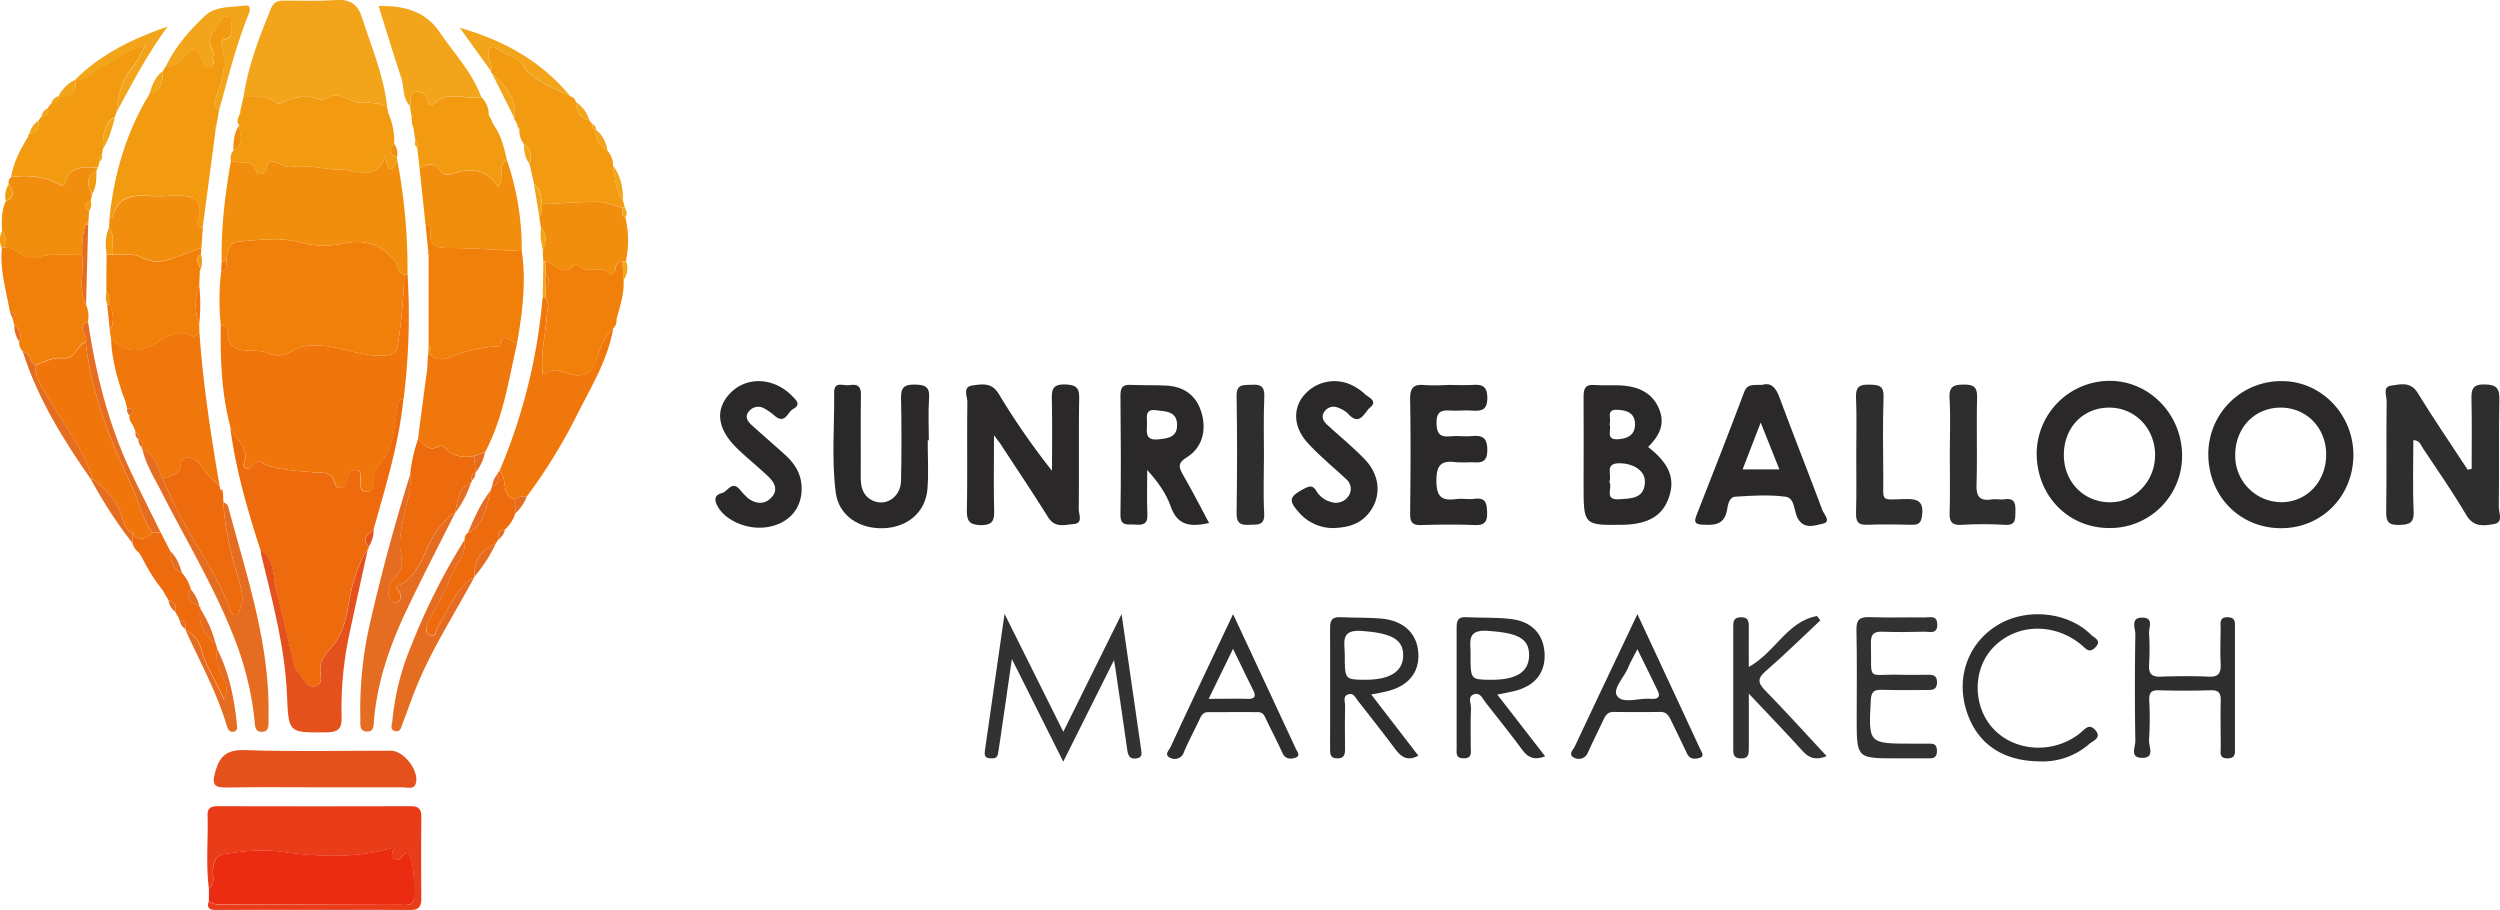 <svg xmlns="http://www.w3.org/2000/svg" id="Layer_1" data-name="Layer 1" viewBox="0 0 830 302.09"><defs><style>.cls-1{fill:#f0750a;}.cls-2{fill:#f08009;}.cls-3{fill:#ee6b0d;}.cls-4{fill:#f28e0d;}.cls-5{fill:#e93d19;}.cls-6{fill:#f29a10;}.cls-7{fill:#f2a51b;}.cls-8{fill:#2e2e2e;}.cls-9{fill:#2a2829;}.cls-10{fill:#eb2c12;}.cls-11{fill:#ef770c;}.cls-12{fill:#333232;}.cls-13{fill:#e5511d;}.cls-14{fill:#e46d22;}</style></defs><path class="cls-1" d="M87.36,788.11c-2.82-11-3.25-22.16-3.06-33.4a12.3,12.3,0,0,1,2.42.8c-1.07,8.56,5.15,7.47,10.26,7.86a6.47,6.47,0,0,1,2.18.36c3.11,1.42,5.5,1.61,9-.52,3-1.85,7.47-2,11.76-1.4,6.35.89,12.4,3.62,19,3,2.64-.25,3.82-.79,4.22-3.71a198,198,0,0,0,2.08-23.05l1.09-.06A220.87,220.87,0,0,1,145,779.2c-2.05.29-1.79,1.9-2.06,3.35-1.12,5.87-1,12.11-4.79,17.23-1.51,2.07-3.37,3.87-3,6.84.22,1.78-.51,3.54-2.64,3.45s-1.57-2.07-1.74-3.44.55-3.39-1.42-3.72c-2.54-.42-2.85,1.7-3.13,3.6-.18,1.16-.71,2.14-2,2.3a1.81,1.81,0,0,1-2-1.5c-.8-4.19-4-3.41-6.92-3.68-5.13-.48-10.47-.62-15.26-2.26-2.22-.75-3.19-2.4-5.14.17-1.27,1.68-3.42.72-2.83-.95C94,794.88,88.32,792.44,87.36,788.11Z" transform="translate(-11 -646.82)"></path><path class="cls-2" d="M145.21,738.05a198,198,0,0,1-2.08,23.05c-.4,2.92-1.58,3.46-4.22,3.71-6.62.62-12.67-2.11-19-3-4.29-.6-8.74-.45-11.76,1.4-3.47,2.13-5.86,1.94-9,.52a6.47,6.47,0,0,0-2.18-.36c-5.11-.39-11.33.7-10.26-7.86a12.3,12.3,0,0,0-2.42-.8,83.68,83.68,0,0,1,.13-17.83c2-.36,1.72-1.92,1.75-3.31.24-3,.61-6.3,4.41-6.58,6.68-.5,13.37-1.57,20.09.36a31.35,31.35,0,0,0,14.76.23c6.81-1.35,12.09.43,16.48,5.63C143.2,734.72,142.87,737.29,145.21,738.05Z" transform="translate(-11 -646.82)"></path><path class="cls-3" d="M87.36,788.11c1,4.33,6.66,6.77,4.63,12.48-.59,1.67,1.56,2.63,2.83.95,2-2.57,2.92-.92,5.14-.17,4.79,1.64,10.13,1.78,15.26,2.26,2.92.27,6.12-.51,6.92,3.68a1.81,1.81,0,0,0,2,1.5c1.29-.16,1.82-1.14,2-2.3.28-1.9.59-4,3.13-3.6,2,.33,1.25,2.34,1.42,3.72s-.42,3.34,1.74,3.44,2.86-1.67,2.64-3.45c-.36-3,1.5-4.77,3-6.84,3.77-5.12,3.67-11.36,4.79-17.23.27-1.45,0-3.06,2.06-3.35-1.43,14.91-5.91,29.12-9.9,43.44-1.6,1.6-4.26,2.9-1.66,5.72a.65.65,0,0,1-.3.87c-2.49,3.41-3.6,7.28-4.84,11.32-1.93,6.26-1.67,13-5.49,19-1.86,2.91-5.31,5.17-5.46,9.28-.08,2,1.32,5-1.56,5.8-3.22.89-3.81-2.86-5.63-4.44a5.85,5.85,0,0,1-1.48-2.93c-2-8-3.73-16.06-5.83-24-1.27-4.8-.25-10.55-5.32-13.91C93.07,815.84,89.13,802.24,87.36,788.11Z" transform="translate(-11 -646.82)"></path><path class="cls-4" d="M145.21,738.05c-2.34-.76-2-3.33-3.29-4.84-4.39-5.2-9.67-7-16.48-5.63a31.35,31.35,0,0,1-14.76-.23c-6.72-1.93-13.41-.86-20.09-.36-3.8.28-4.17,3.55-4.41,6.58l-1.59,0c-.22-11.24,1.16-22.33,3.08-33.37,2.85,1.31,7.36-1.21,8.67,4,.22.85,2.8.39,3.15-1.61.5-2.88,2.13-2.38,4.07-1.54,1.33.57,2.87,1.38,4.17,1.18,5.72-.91,11.27,1,16.81.91,4.75-.11,11.26,4.62,14.57-5,.47,7.32,2.12,5,3.82,2.07A195,195,0,0,1,146.3,738Z" transform="translate(-11 -646.82)"></path><path class="cls-5" d="M80.36,941.82c-1.07-8.1-.19-16.24-.45-24.35-.08-2.49,1.33-3.05,3.54-3q32,.09,63.89,0c2.66,0,3.57,1,3.54,3.57q-.12,13.61,0,27.21c0,2.63-1,3.67-3.54,3.67q-32.22-.06-64.44,0c-1.82,0-3.49-.26-2.59-2.82a7.75,7.75,0,0,0,2.56,1q31.4.15,62.79.19c1.79,0,2.84-.8,2.8-2.65-.09-5,.34-10.09-1.89-14.59-2.3-.18-2.27,3-4.49,2.14s.1-3.09-.72-3.94c-12.58,3.77-25,3-37.37,1.32-6.28-.84-12.35-.14-18.47.79-3,.45-3.6,2.74-3.84,5.32C81.52,937.74,82.61,940.17,80.36,941.82Z" transform="translate(-11 -646.82)"></path><path class="cls-6" d="M83.73,683.43l-1,5.61c-.15.09-.42.19-.41.26a4.24,4.24,0,0,0,.24.82q-2.14,16.14-4.27,32.29c-3.51-.66-1-2.88-1-4.32,0-3.08.24-5.35-4.19-6.12-3.21-.55-6.16,0-9.16,0-5.94,0-13.19-2-15.57,6.72,0,.19-.66.22-1,.33,1.46-13.78,5.16-26.87,12.07-39l1-1.56a.44.44,0,0,1,.29-.64c4.16-.94,4.14-4.33,4.43-7.54l.11-.23c.27-.42.55-.84.82-1.27l0,0c2.87.61,4.43-1.37,6.09-3.1,2.32-2.4,4.36-3.78,5.76.83.38,1.27.92,3.33,2.8,2.79s.85-2.54,1-3.9a3.78,3.78,0,0,0-.2-2.18c-2.73-4.6,1.86-7,3.13-10.35.32-.87,1.64-.75,2.52-.44a1.25,1.25,0,0,1,.73,1.79c-.74,1.8,1.33,4.58-2.08,5.47-1.58.42-1.53,1.66-1.07,3.13,1.83,5.92-.47,11.41-2.21,16.87C81.91,681.7,82.32,682.55,83.73,683.43Z" transform="translate(-11 -646.82)"></path><path class="cls-7" d="M91.83,679c1.52-10.32,5.28-19.93,9.19-29.49.87-2.12,2.43-2.51,4.42-2.5,5.73,0,11.48.2,17.19-.18,4.6-.31,7.14,1.44,8.53,5.75,3.16,9.82,7.27,19.36,8.38,29.75-2.58-1.4-6-1.5-8.23-1.37-4.37.25-8.25-4.93-12.69-1-.34.3-1.44-.11-2.12-.35-3.33-1.2-6.53-.67-9.77.44-1.35.47-2.93,1.74-4.2.73C99.21,678.22,95.45,679.22,91.83,679Z" transform="translate(-11 -646.82)"></path><path class="cls-8" d="M831.59,802.48c0-7.71.12-15.41-.06-23.11-.08-3.32.38-5,4.43-4.92s4.89,1.41,4.82,5.13c-.23,11.86,0,23.72-.18,35.57,0,1.93,1.61,5.1-1.56,5.65s-6.76,1.2-9.19-2.91c-4.51-7.65-9.6-15-14.52-22.36-.64-1-.94-2.47-3.1-2.61,0,7.94-.25,15.82.1,23.67.19,4-1.55,4.42-4.86,4.51-3.52.1-4.32-1.12-4.26-4.47.2-12.23,0-24.46.15-36.69,0-1.75-1.4-4.73,1.46-5.09s6.42-1.56,8.83,2.39c5.3,8.65,11.05,17,16.62,25.53Z" transform="translate(-11 -646.82)"></path><path class="cls-9" d="M341,791.32c0,9.38-.14,17.12.06,24.84.09,3.35-.42,5-4.4,5C333,821.05,332,820,332,816.37c.24-12,0-24.08.17-36.12,0-1.84-1.71-5,1.7-5.46,3-.39,6.34-1.15,8.69,2.77a242.91,242.91,0,0,0,17.71,25.57c0-7.76.11-15.53-.05-23.29-.07-3.33-.05-5.55,4.52-5.37,3.71.15,4.61,1.21,4.55,4.75-.2,12.23,0,24.46-.15,36.68,0,1.69,1.56,4.66-1.7,4.91-2.88.22-6.17,1.41-8.44-2.23-5-8-10.26-15.85-15.43-23.74C343.13,794.09,342.55,793.41,341,791.32Z" transform="translate(-11 -646.82)"></path><path class="cls-9" d="M735.45,798.13a23.9,23.9,0,0,1-24,24c-13.81.07-24.35-10.76-24.27-25a24.28,24.28,0,0,1,24.3-23.87C724.67,773.29,735.47,784.46,735.45,798.13Zm-39.25-.45c-.1,8.88,6.33,15.71,15,15.9,8.38.18,15.25-6.83,15.29-15.61s-6.52-15.74-15.05-15.82C702.71,782.07,696.29,788.61,696.2,797.68Z" transform="translate(-11 -646.82)"></path><path class="cls-10" d="M80.36,941.82c2.25-1.65,1.16-4.08,1.36-6.18.24-2.58.88-4.87,3.84-5.32,6.12-.93,12.19-1.63,18.47-.79,12.36,1.65,24.79,2.45,37.37-1.32.82.85-1.51,3,.72,3.94s2.19-2.32,4.49-2.14c2.23,4.5,1.8,9.59,1.89,14.59,0,1.85-1,2.65-2.8,2.65q-31.39-.07-62.79-.19a7.75,7.75,0,0,1-2.56-1C80.35,944.64,80.35,943.23,80.36,941.82Z" transform="translate(-11 -646.82)"></path><path class="cls-9" d="M744.16,797.57a24.19,24.19,0,0,1,24.46-24.22c13,0,23.66,11,23.71,24.44,0,13.8-10.57,24.5-24.19,24.39S744.17,811.5,744.16,797.57Zm39.13,0c-.07-8.86-6.7-15.53-15.32-15.42S753.06,789,753.09,798a15.4,15.4,0,0,0,15.35,15.55C776.94,813.52,783.36,806.6,783.29,797.6Z" transform="translate(-11 -646.82)"></path><path class="cls-6" d="M91.83,679c3.62.2,7.38-.8,10.7,1.8,1.27,1,2.85-.26,4.2-.73,3.24-1.11,6.44-1.64,9.77-.44.68.24,1.78.65,2.12.35,4.44-4,8.32,1.23,12.69,1,2.21-.13,5.65,0,8.23,1.37.09.58.18,1.15.28,1.73l.6,1.55a22.61,22.61,0,0,1,1.44,9c-1.49,1.86-2,3.51.93,4.45l.14,1.13c-1.7,2.89-3.35,5.25-3.82-2.07-3.31,9.65-9.82,4.92-14.57,5-5.54.13-11.09-1.82-16.81-.91-1.3.2-2.84-.61-4.17-1.18-1.94-.84-3.57-1.34-4.07,1.54-.35,2-2.93,2.46-3.15,1.61-1.31-5.22-5.82-2.7-8.67-4a3.89,3.89,0,0,1,.75-3.35c4-2,2.16-5.48,2-8.5-1.1-1.31-.19-2.52.19-3.76.15-.08.43-.18.42-.25a3.46,3.46,0,0,0-.23-.82C91.18,682,91.51,680.51,91.83,679Z" transform="translate(-11 -646.82)"></path><path class="cls-11" d="M77.2,757c1.16,17.2,3.84,34.19,6.69,51.17a30.41,30.41,0,0,1-6.63-7.32c-1.57-2.54-6.13-2.77-6.16-.38-.06,4.73-4,3.86-6.09,5.52-1.7-3.72-2.36-8.15-6.75-10.06l-.22-.21.11-.28c.15-1.14.14-2.21-1.13-2.77l.07.11A2,2,0,0,0,56,790.3l-.08-.44c-.25-.59-.49-1.17-.74-1.75-.63-1-1.48-2-1.21-3.38.48-.47,1.39-1,1.34-1.39-.15-1.18-1.3-.7-2.07-.84l-.69-2.68c-.23-.56-.45-1.12-.67-1.68-2.06-6.16-3.82-12.39-4-18.95,4.33,4.14,8.09,5.21,14.27,1.79,2.9-1.6,8.11-5.64,13.15-2.3C75.44,758.8,76.53,757.56,77.2,757Z" transform="translate(-11 -646.82)"></path><path class="cls-6" d="M174.37,671.21a.64.64,0,0,1-.35-.77c.48-1.93-.66-3.6-.85-5.41s.81-3.43,2.48-2.22c2.83,2,7.11,3,8.61,5.31,4,6.12,10.47,7.63,16.13,10.71a2.35,2.35,0,0,1,1.8,1.9c.11,3,1.28,5.25,4.47,6l.91,1.23c0,1,.25,1.81,1.34,2.09l0-.08c-.59,3.31,1.33,5.24,3.78,6.89a7.08,7.08,0,0,1,1.83,4.92c.59,4.08,1,8.2,3.37,11.77l.57,2.22a4.43,4.43,0,0,0-.89,0c-2.62-.68-5.24-1.91-7.87-1.93-6.26-.05-12.52.47-18.78.77-.25-2.48-.33-5-2.61-6.69-.51-2.27-1-4.53-1.54-6.8,1.3-2.74.11-4.76-1.89-6.56a7.5,7.5,0,0,1-1.47-4.49c.1-.14.31-.34.28-.39A6.28,6.28,0,0,0,183,689a.36.36,0,0,1-.15-.59l-.81-1.62a.59.59,0,0,1-.29-.75C182.8,679.38,178.75,675.21,174.37,671.21Z" transform="translate(-11 -646.82)"></path><path class="cls-2" d="M184.23,730.18c1.51,10.21.2,20.29-1.52,30.35-1.93.24-4.79-4.35-5.8,1.1,0,.19-1.27.13-1.94.22a57.06,57.06,0,0,0-11.64,2.39c-2.75,1-6.07,3.26-9.27.47,0-1.14.29-2.34-.77-3.22q0-15.11,0-30.23c.11-.11.34-.26.31-.31a4.55,4.55,0,0,0-.42-.69c-.3-3-.59-5.94-.89-8.92,1,.25,1.91.76,1.74,1.81-1,6.33,3,6,7.36,6C169,729.26,176.61,729.82,184.23,730.18Z" transform="translate(-11 -646.82)"></path><path class="cls-9" d="M558.17,795.22c7.09,5.48,9.08,10.52,6.88,16.82-2.08,6-6.87,8.82-15.06,9-13.23.2-13.23.2-13.24-13.12,0-9.81.08-19.62,0-29.43,0-2.8.66-4.09,3.7-3.85,3.31.26,6.68-.1,10,.24,5,.53,9.25,2.64,11.35,7.64S562,791.45,558.17,795.22Zm-12.86,11.57c1.2,1.87-2,6.18,3.33,5.78,3.87-.29,8.3-.12,8.47-5.73.12-3.65-3.7-6.2-8.45-6.22C543.52,800.6,546.3,804.53,545.31,806.79Zm.05-19.14c.82,1.82-1.56,5.32,2.9,5,3-.2,5.47-1.31,5.57-4.78.11-3.93-2.76-4.88-5.87-5C543.93,782.67,546.15,786,545.36,787.65Z" transform="translate(-11 -646.82)"></path><path class="cls-9" d="M412.42,820.47c-6.1,1.31-10.46,1-12.74-5.5-1.53-4.37-4.34-8.3-7.8-12.1,0,4.91-.17,9.83.06,14.73.16,3.37-1.65,3.6-4.15,3.38-2.22-.21-4.86.84-4.8-3.31.21-13.16.13-26.33,0-39.5,0-2.56.64-3.74,3.41-3.58,4.08.22,8.18,0,12.24.27,5.74.44,9.68,3.44,11.3,9.1,1.7,5.94.11,11.58-4.92,14.69-2.82,1.73-2.84,3-1.4,5.54C406.65,809.43,409.4,814.82,412.42,820.47ZM394.63,783c-3.71-.43-2.74,2.57-2.83,4.77-.1,2.54-.6,5.33,3.59,4.93,3.3-.31,6.55-.65,6.4-5S398.11,783.41,394.63,783Z" transform="translate(-11 -646.82)"></path><path class="cls-9" d="M596.05,774.59c3.09-.89,4.56,1,5.77,4.28,4.62,12.48,9.56,24.84,14.21,37.31.51,1.36,3,3.85.25,4.47s-6.28,2.05-8.4-1.69c-1.4-2.47-.88-6.83-4.14-7.24-5.46-.71-11.09-.35-16.62,0-2.11.13-2.45,2.78-2.75,4.42-.9,5.08-4.34,5.06-8.26,4.87-2.61-.12-2.65-1.13-1.87-3.13,5.33-13.59,10.67-27.18,15.81-40.85C591.18,774,593.35,774.75,596.05,774.59Zm5.7,28.06c-2.1-5.25-3.93-9.85-6.2-15.54-2.28,5.86-4.09,10.53-6,15.54Z" transform="translate(-11 -646.82)"></path><path class="cls-9" d="M319,793c0,5.37.33,10.77-.08,16.11-.6,7.74-6.62,12.84-14.71,13.08s-14.76-4.29-15.74-11.85c-1.43-11-.4-22.21-.53-33.32,0-3.82,3.19-2,5.05-2.33,2.23-.37,3.9,0,3.84,3.07-.15,9.08,0,18.16-.07,27.24,0,3.11.45,6,3.39,7.71,4.49,2.65,9.85-.59,10-6.25.17-9.08.2-18.17,0-27.25-.1-3.62.89-4.79,4.63-4.71,3.51.07,4.95.82,4.67,4.6-.33,4.61-.08,9.27-.08,13.9Z" transform="translate(-11 -646.82)"></path><path class="cls-11" d="M154.06,764.71c3.2,2.79,6.52.52,9.27-.47A57.06,57.06,0,0,1,175,761.85c.67-.09,1.91,0,1.94-.22,1-5.45,3.87-.86,5.8-1.1C179.84,772.9,178.14,785.61,172,797l-3.42,1.1a11,11,0,0,1-7.91-.85c-1.39-.75-2.49-3.1-4.08-2.24-3.52,1.92-4.83-.92-6.82-2.47q1.4-10.71,2.81-21.41c.07-.43.15-.87.23-1.31.09-1.73.18-3.45.28-5.17C153.44,764.71,153.75,764.72,154.06,764.71Z" transform="translate(-11 -646.82)"></path><path class="cls-9" d="M491.91,774.62c2.59,0,5.2.14,7.78,0,3.18-.2,5.08.14,5.1,4.29s-2,4.42-5.14,4.23c-2.21-.14-4.45.08-6.67,0-3-.16-5.13-.13-5.05,4.18.08,4,1.56,4.66,4.89,4.34,2.21-.2,4.46.15,6.67-.05,3.55-.33,5.33.38,5.29,4.67,0,4.47-2.49,4.12-5.37,4a49,49,0,0,1-5,0c-4.83-.68-6.53.81-6.52,6.12s1.69,6.77,6.52,6.12c2-.27,4.1.18,6.11-.09,3.81-.52,4.11,1.55,4.2,4.58s-.84,4.26-4.07,4.13c-5.92-.23-11.87-.2-17.8,0-3,.09-3.72-1-3.69-3.85.15-12.6.23-25.21,0-37.81-.08-4,1.2-5.23,5-4.8A72,72,0,0,0,491.91,774.62Z" transform="translate(-11 -646.82)"></path><path class="cls-12" d="M380.84,866,364,899.7c-5.78-11.56-11-22.05-17.06-34.09-1.35,9.32-2.45,17-3.57,24.73-.32,2.2-.69,4.39-1,6.58-.26,1.87-1.64,1.73-2.93,1.62-1.5-.14-1.65-1.22-1.47-2.42l6.54-45.5c6.91,13.88,13.07,26.23,19.51,39.15l19.34-39.08c2.32,16.08,4.41,30.53,6.5,45,.19,1.32.45,2.61-1.49,2.91-2.24.36-2.85-.81-3.12-2.76-1.23-8.79-2.54-17.57-3.83-26.35C381.36,868.81,381.22,868.16,380.84,866Z" transform="translate(-11 -646.82)"></path><path class="cls-2" d="M77.2,757c-.67.61-1.76,1.85-1.93,1.73-5-3.34-10.25.7-13.15,2.3-6.18,3.42-9.94,2.35-14.27-1.79l-.36-2.34a9.58,9.58,0,0,0-.18-8.91c-.27-1.44.4-3.09-1-4.28q0-6.15.07-12.3l1.92-.05c3.27.29,6.65-.67,9.79,1,3.32,1.78,6.71,1.61,10.15.31,3.2-1.21,6.42-2.35,9.63-3.52-.06.75-.13,1.49-.19,2.24-3,1.66.51,3.74-.36,5.54,0,1.5-.11,3-.17,4.49a19.25,19.25,0,0,0,0,13.28Z" transform="translate(-11 -646.82)"></path><path class="cls-2" d="M14.27,750.26c-1.22-7-3.37-13.92-2.64-21.17l.54,0,.53,0c3.9-.43,6.24,4.41,10.22,3.24,5.08-1.5,10.21-.83,15.33-1,.81,5.53-1.49,11.3,1.33,16.67a9.59,9.59,0,0,1,.63,5.57c-4.1,1.78.34,4.56-.78,6.68-3,1.18-3.47,5.84-7.4,5.44-3.47-.36-6.31,1.21-9.32,2.35-1.88-1-1.49-4.14-4.13-4.46a4.61,4.61,0,0,1-1.23-3.42c1.11-2.3.08-4-1.59-5.48l-.66-2.3C16.51,751,15.59,750.57,14.27,750.26Z" transform="translate(-11 -646.82)"></path><path class="cls-6" d="M45.19,696.21c-.12.59-.23,1.18-.34,1.77a2.25,2.25,0,0,0-.8,2.56c-.16.62-.32,1.23-.49,1.84a4,4,0,0,0-.85,0c-4.29-.17-8.58-.36-10.14,5-.38,1.29-1.14,1-2.08.48-5-2.63-10.3-3-15.79-2.28.69-4.43,2.66-8.33,4.89-12.14l.81-1.39a.71.71,0,0,1,.36-.85c2.75-.31,3.19-2.2,3.06-4.47h0l1-1.26-.06,0c2,0,2.43-1.1,2.11-2.8.38-.52.75-1,1.13-1.55,1.61,0,2.51-.67,2.34-2.39l0,0c4,.32,6.32-1.12,5.63-5.57l0,0c3.38.61,5.24-2.15,7.75-3.48,4.84-2.56,9.16-6.22,15.5-7.94-1.72,3.28-2.68,5.55-4.5,7.71-3.39,4-4.58,9.23-5,14.5-.17.52-.35,1-.53,1.57C45.13,688.17,45.1,692.17,45.19,696.21Z" transform="translate(-11 -646.82)"></path><path class="cls-11" d="M214.6,755.86c-1.89,10.73-7.63,19.88-12.37,29.38a177.48,177.48,0,0,1-16.36,26.44c-1.46-.34-2.68.32-3.92.91-4.87-1.34-2.15-6.93-5.2-9.29a2.07,2.07,0,0,1,.15-.25l.94.09-.72-.64a187.92,187.92,0,0,0,14-56.74l.45,0,.45-.06c1.62,1.79.63,3.73.53,5.72-.34,6.4-2.25,12.75-1.38,19.64,2.58-1.15,4-1.85,6.59-.91,4.11,1.51,9,3,11.29-4C210.23,762.66,211.43,758.56,214.6,755.86Z" transform="translate(-11 -646.82)"></path><path class="cls-13" d="M115.34,908.21c-9.65,0-19.3-.12-28.94.07-4,.07-5.2-.74-4-5,1.48-5.46,3.84-7.63,10-7.42,16.12.56,32.27.17,48.41.19,4.23,0,9.35,6.59,8.28,10.7-.61,2.36-2.72,1.46-4.2,1.47C135,908.25,125.17,908.21,115.34,908.21Z" transform="translate(-11 -646.82)"></path><path class="cls-4" d="M184.23,730.18c-7.62-.36-15.24-.92-22.86-1-4.35,0-8.36.3-7.36-6,.17-1-.78-1.56-1.74-1.81q-1-9.47-2-18.93c2.53-.8,5.05-2.28,7,1.22.75,1.32,2.74,1.32,4.09.84,6-2.1,11.3-1.52,15.07,4.43,2.27-3.15-.58-7,2.84-9.08A91.68,91.68,0,0,1,184.23,730.18Z" transform="translate(-11 -646.82)"></path><path class="cls-9" d="M277.14,809.24c-.05,6.71-4.53,11.57-11.63,12.61s-15-2.88-16.8-8.18c-.71-2.17.79-2.82,2.06-3.18,1.85-.53,3.08-4,5.64-1.39a28.62,28.62,0,0,0,3,3.19c2.5,1.81,5.3,2.14,7.59-.18,2.6-2.64,1.08-5.19-1.06-7.22-3.35-3.19-7-6.06-10.31-9.29-6.67-6.53-7.32-13.12-2-18.43,5.45-5.48,14.39-5,20.36,1.12,1.31,1.34,3.06,2.85.38,4.28-1.89,1-2.67,5.21-6.1,2.35a18.81,18.81,0,0,0-3.58-2.52,3.9,3.9,0,0,0-5,.93c-1.62,1.93-.44,3.43,1,4.74,3.58,3.22,7.21,6.37,10.79,9.59S277.2,804.42,277.14,809.24Z" transform="translate(-11 -646.82)"></path><path class="cls-9" d="M453.8,822.14a15,15,0,0,1-11.12-4.72c-4.07-4.44-3.82-5.62,1.38-8.4,1.86-1,2.9-1,4,.84a7.79,7.79,0,0,0,4.78,3.59,5,5,0,0,0,5.9-2,4.16,4.16,0,0,0-.82-5.56c-2.42-2.29-5-4.46-7.4-6.73A77.18,77.18,0,0,1,445,793.7c-4.21-4.77-4.81-10.32-1.78-14.75a13.24,13.24,0,0,1,15.8-4.61,17.12,17.12,0,0,1,5.09,3.29c1.19,1.13,4.46,2.29,1.76,4.49-1.86,1.51-3.41,6.46-7.29,2.07a9.14,9.14,0,0,0-3.29-2,3.64,3.64,0,0,0-4.5,1.18c-1.25,1.59-.57,3.17.78,4.42,4.22,3.89,8.7,7.52,12.65,11.66,5.54,5.8,5.41,13.74.16,18.9C461.5,821.18,457.93,821.93,453.8,822.14Z" transform="translate(-11 -646.82)"></path><path class="cls-2" d="M214.6,755.86c-3.17,2.7-4.37,6.8-5.51,10.29-2.29,7-7.18,5.54-11.29,4-2.57-.94-4-.24-6.59.91-.87-6.89,1-13.24,1.38-19.64.1-2,1.09-3.93-.53-5.71,0-1.13.08-2.26.13-3.39a2.83,2.83,0,0,0,0-4.23c0-1.49-.05-3-.07-4.48,3.13.49,5.68,5.5,9.47,1.2a1.63,1.63,0,0,1,1.54.18c2.66,3.24,7.15-.57,10,2.65.67.77,2.06-.24,2.2-1.58s.71-2.44,2.32-2.51l.39,6.2c.2,4-.87,7.87-2,11.68l-.36,1.45A3.81,3.81,0,0,1,214.6,755.86Z" transform="translate(-11 -646.82)"></path><path class="cls-4" d="M14.7,705.65c5.49-.77,10.81-.35,15.79,2.28.94.5,1.7.81,2.08-.48,1.56-5.38,5.85-5.19,10.14-5,.1.42.21.85.31,1.27v-.08c-3.71,1.92-3,4.7-1.47,7.62-.15.76-.3,1.53-.44,2.29-2.17.8-2.14,1.94-.52,3.33-.08,1.13-.16,2.25-.23,3.37l-.89,1.14c-1.24,3.23-1.22,6.61-1.22,10-5.12.14-10.25-.53-15.33,1-4,1.17-6.32-3.67-10.22-3.24-.28-1.85.72-3.94-1-5.51-.17-3.43-.29-6.86,1.25-10.08,3.22-1.33,2.4-3.37,1-5.52A2.07,2.07,0,0,1,14.7,705.65Z" transform="translate(-11 -646.82)"></path><path class="cls-8" d="M508.1,877.42,524,897.93c-3.49,1.32-5.61.53-7.53-2.06-3.95-5.35-8.11-10.56-12.23-15.78-1-1.24-1.74-3.39-3.69-2.83-2.54.73-1.1,3.14-1.18,4.74-.21,4.25-.05,8.51-.09,12.76,0,1.75.64,3.89-2.44,3.83-2.67-.05-2.24-1.89-2.24-3.5,0-13.32,0-26.64,0-40,0-2.24.51-3.49,3.05-3.36,5,.25,10,0,15,.6,7,.81,10.91,5.16,11.16,11.62s-3.39,10.76-10.33,12.37C511.79,876.72,510.2,877,508.1,877.42Zm-8.88-13.21c0,8.22,0,8.22,6.57,8.3,8.54.09,12.78-2.54,12.87-8,.1-5.81-3.79-7.55-13.71-8.26C497.55,855.74,499.39,860.34,499.22,864.21Z" transform="translate(-11 -646.82)"></path><path class="cls-6" d="M179.26,699.82c-3.42,2.06-.57,5.93-2.84,9.08-3.77-5.95-9-6.53-15.07-4.43-1.35.48-3.34.48-4.09-.84-2-3.5-4.48-2-7-1.22l-.72-6.47a2.31,2.31,0,0,0-.62-2.36c-.19-1.3-.39-2.61-.58-3.92l-.5-1.67c-.07-.78-.14-1.56-.22-2.34.13-.11.37-.29.35-.34a6.76,6.76,0,0,0-.51-.72c-.12-.87-.23-1.74-.35-2.61.79-1.51-.7-4.3,1.78-4.61a3.62,3.62,0,0,1,4.32,3.26c.26,1.78,1.39,1,2.32.23,4.66-4,10.21-.75,15.23-1.84a8.11,8.11,0,0,1,2.5,6l1,1.81.1.44c.32.58.65,1.15,1,1.72C177.55,692.27,178.36,696.06,179.26,699.82Z" transform="translate(-11 -646.82)"></path><path class="cls-8" d="M466.24,877.38c5.41,7,10.45,13.58,15.66,20.33-3.5,1.86-5.61.59-7.6-2.09-4.08-5.49-8.35-10.85-12.55-16.25-.77-1-1.35-2.47-2.94-2.07-2.14.53-1.22,2.42-1.25,3.71-.1,4.81-.06,9.62,0,14.43,0,1.91-.31,3.23-2.69,3.16-2.15-.07-2.28-1.33-2.28-3,0-13.51.06-27,0-40.52,0-2.78,1.13-3.49,3.66-3.35,4.43.24,8.89.05,13.3.45,7.61.68,12.07,5.07,12.35,11.73.28,6.45-3.6,10.93-10.87,12.52C469.74,876.76,468.46,877,466.24,877.38Zm-8.78-13.46c0,8.5,0,8.5,6.4,8.58,8.42.1,12.88-2.61,13-7.93.15-5.59-4.17-7.6-13.82-8.29C456.05,855.79,457.38,860,457.46,863.92Z" transform="translate(-11 -646.82)"></path><path class="cls-3" d="M149.81,792.58c2,1.55,3.3,4.39,6.82,2.47,1.59-.86,2.69,1.49,4.08,2.24a11,11,0,0,0,7.91.85c0,1.9.09,3.81.14,5.72l.05-.09c-1.22.45-1.32,1.42-1.18,2.51a.59.59,0,0,1-.28.74c-4.55,1.94-4.32,6.38-5.3,10.18l0-.07c-2.07.69-3.12,2.49-4.5,4-5.71,6.09-5.88,16.14-14.51,20.2-1.11.53.36,1.49.66,2.24.44,1.09.54,2.22-.44,3a1.71,1.71,0,0,1-1.53.18,3.07,3.07,0,0,1-1.75-3.19c.36-1.77.59-3.74,2.07-5,2.79-2.44,2.49-5.92,1.93-8.72a16.61,16.61,0,0,1-.06-5.07c.56-7,3.83-13.45,3.27-20.55A49.12,49.12,0,0,1,149.81,792.58Z" transform="translate(-11 -646.82)"></path><path class="cls-8" d="M753,875.37q0,9.72,0,19.44c0,1.85.36,3.85-2.57,3.79-2.72-.06-2.14-2-2.15-3.58,0-5.18-.12-10.37,0-15.55.08-2.59-.69-3.58-3.42-3.48-5.74.19-11.49.16-17.22,0-2.49-.06-3.16.9-3.09,3.22a116,116,0,0,1-.07,13.32c-.17,2.06,2.16,6-2.4,5.9-4.09-.05-2.11-3.69-2.14-5.6-.21-11.85-.19-23.7,0-35.54,0-1.94-1.79-5.49,2.42-5.41,3.77.07,2,3.29,2.13,5.14a86.2,86.2,0,0,1,0,10.54c-.14,2.83.77,4,3.76,3.91,5.37-.19,10.75-.24,16.11,0,3.42.16,4-1.4,3.9-4.3-.18-3.88-.07-7.78,0-11.67,0-1.76-.56-3.92,2.52-3.75,2.6.15,2.21,2,2.22,3.6,0,6.67,0,13.33,0,20Z" transform="translate(-11 -646.82)"></path><path class="cls-12" d="M640.69,898.59c-13.26,0-13.26,0-13.27-13.08,0-9.81.15-19.63-.08-29.45-.08-3.48,1-4.48,4.42-4.35,6.11.23,12.23,0,18.34.1,1.66,0,4-.81,4.08,2.24.09,3.49-2.57,2.45-4.36,2.5-4.63.11-9.27.18-13.89,0-3-.12-3.85,1-3.78,3.85.34,13-1.81,10.12,9.85,10.44,3.15.09,6.3,0,9.45,0,1.79,0,2.69.61,2.64,2.61s-1.08,2.47-2.82,2.45c-5.18,0-10.37.08-15.56-.06-2.53-.06-3.45.62-3.6,3.39-.78,14.47-.87,14.47,13.7,14.48,2,0,4.08,0,6.12,0,1.71,0,2.15,1,2.14,2.49s-.6,2.4-2.26,2.38C648.1,898.56,644.4,898.58,640.69,898.59Z" transform="translate(-11 -646.82)"></path><path class="cls-7" d="M170.75,679c-5,1.09-10.57-2.17-15.23,1.84-.93.81-2.06,1.55-2.32-.23a3.62,3.62,0,0,0-4.32-3.26c-2.48.31-1,3.1-1.78,4.61-2.58-2.6-1.85-6.24-2.88-9.33-2.62-7.82-5-15.72-7.53-23.82,8.37-.13,15.47,1.58,20.41,8.86C161.85,664.68,167.81,670.87,170.75,679Z" transform="translate(-11 -646.82)"></path><path class="cls-8" d="M687.81,899.58c-12.72-.16-21.22-6.61-24.28-17.94-3-11.07,1.51-22.07,11.25-27.63,9.54-5.44,22.9-3.94,30.43,3.53,1.06,1.06,3.77,1.9,1.37,4.28-2,2-3.05.36-4.51-.86-9.17-7.64-22-7.12-29.57,1.1-6.85,7.43-6.49,20,.78,27.22s19.75,7.81,28.35.91c1.56-1.25,2.88-3.36,5-1,2.28,2.64-.72,3.51-1.94,4.58A23.46,23.46,0,0,1,687.81,899.58Z" transform="translate(-11 -646.82)"></path><path class="cls-4" d="M217.6,733.58c-1.61.07-2.16,1.06-2.32,2.51s-1.53,2.35-2.2,1.58c-2.8-3.22-7.29.59-10-2.65a1.63,1.63,0,0,0-1.54-.18c-3.79,4.3-6.34-.71-9.47-1.2a1.47,1.47,0,0,0-.72-.09l-.15-3.49c.9-2.63,1.73-5.26-.59-7.65-.18-1.14-.37-2.28-.55-3.42,1.19-1.29.6-2.9.77-4.36,6.26-.3,12.52-.82,18.78-.77,2.63,0,5.25,1.25,7.87,1.93.11,1.19-.15,2.5,1.15,3.27a32.91,32.91,0,0,1,.16,14.48Z" transform="translate(-11 -646.82)"></path><path class="cls-12" d="M591.61,877.11c0,6.92,0,12.39,0,17.86,0,1.94.12,3.76-2.75,3.65-2.51-.09-2.42-1.65-2.42-3.4q0-20,0-40c0-1.72-.14-3.36,2.38-3.47,2.79-.12,2.82,1.57,2.79,3.59-.07,4.18,0,8.36,0,12.88,8.69-4.71,12.71-15.11,22.63-16.88l1.12,1.44c-6,5.63-11.88,11.42-18.1,16.81-2.82,2.44-2.73,3.9-.21,6.48,6.85,7,13.42,14.29,20.4,21.79-3.4,1.39-5.74.82-8-1.72C604,890.11,598.3,884.24,591.61,877.11Z" transform="translate(-11 -646.82)"></path><path class="cls-13" d="M97.5,829.32c5.07,3.36,4,9.11,5.32,13.91,2.1,8,3.85,16,5.83,24a5.85,5.85,0,0,0,1.48,2.93c1.82,1.58,2.41,5.33,5.63,4.44,2.88-.8,1.48-3.8,1.56-5.8.15-4.11,3.6-6.37,5.46-9.28,3.82-6,3.56-12.73,5.49-19,1.24-4,2.35-7.91,4.84-11.32-2,9.2-4.05,18.38-6,27.59a117.64,117.64,0,0,0-2.7,28.11c.11,4-1.25,5-5,5.05-12.67.13-12.58.27-13.13-12.39-.68-15.56-4.66-30.53-8.32-45.55A24.74,24.74,0,0,1,97.5,829.32Z" transform="translate(-11 -646.82)"></path><path class="cls-14" d="M58.26,795.88c4.39,1.91,5.05,6.34,6.75,10.06,1.66,3.25,3,6.63,4.68,9.9,5.6,11.3,13.41,21.43,17.76,33.38.33.91.79,1.79,1.83,1.8,1.24,0,1.1-1.16,1.44-2,1.58-3.86.22-7.16-.88-11-2.29-8-4.3-16.17-4.66-24.58.53.47,1.39.85,1.54,1.42,6,22.71,13.77,45.09,13.44,69,0,.74,0,1.48,0,2.22,0,1.68.14,3.7-2.24,3.71s-2.24-2.15-2.4-3.72a104.45,104.45,0,0,0-7.13-28.39c-6.64-16.76-16-32.17-24.11-48.21C62,805.1,59.34,800.84,58.26,795.88Z" transform="translate(-11 -646.82)"></path><path class="cls-14" d="M147.24,804.19c.56,7.1-2.71,13.6-3.27,20.55a16.61,16.61,0,0,0,.06,5.07c.56,2.8.86,6.28-1.93,8.72-1.48,1.3-1.71,3.27-2.07,5a3.07,3.07,0,0,0,1.75,3.19,1.71,1.71,0,0,0,1.53-.18c1-.82.88-2,.44-3-.3-.75-1.77-1.71-.66-2.24,8.63-4.06,8.8-14.11,14.51-20.2,1.38-1.48,2.43-3.28,4.5-4C156.63,828,151,838.82,145.77,849.84c-5.39,11.44-9.5,23.33-10.61,36.07-.14,1.55.12,3.82-2.24,3.79-2.76,0-2.22-2.44-2.28-4.21a128.41,128.41,0,0,1,3.51-33.11Q139.76,828.05,147.24,804.19Z" transform="translate(-11 -646.82)"></path><path class="cls-8" d="M658.34,797.91c0-6.29.25-12.6-.09-18.87-.21-3.88,1.32-4.53,4.75-4.54s4.47.93,4.39,4.39c-.23,9.62.1,19.25-.18,28.87-.11,3.9,1,5.45,4.93,4.88,1.45-.21,3,.13,4.44-.07,3.29-.47,3.6,1.41,3.53,3.95s.32,4.8-3.55,4.55a124.22,124.22,0,0,0-14.44,0c-3.42.19-3.92-1.37-3.84-4.28C658.47,810.5,658.34,804.21,658.34,797.91Z" transform="translate(-11 -646.82)"></path><path class="cls-4" d="M77.89,729.11c-3.21,1.17-6.43,2.31-9.63,3.52-3.44,1.3-6.83,1.47-10.15-.31-3.14-1.68-6.52-.72-9.79-1-.49-2.95,1.14-6.16-1.13-8.88l.19-3.36c.35-.11,1-.14,1-.33C50.77,710.06,58,712.06,64,712c3,0,5.95-.6,9.16,0,4.43.77,4.19,3,4.19,6.12,0,1.44-2.49,3.66,1,4.32C78.18,724.64,78,726.88,77.89,729.11Z" transform="translate(-11 -646.82)"></path><path class="cls-8" d="M420.38,850.72c7.37,15.78,14.1,30.18,20.79,44.6.46,1,1.87,2.49-.27,3.13-1.6.47-3.25.33-4.17-1.69-1.59-3.55-3.39-7-5.08-10.5-.65-1.34-1.1-3-2.91-3-5.57-.07-11.13,0-16.7,0-1.83,0-2.37,1.46-3,2.83-1.66,3.51-3.52,6.94-5,10.5a3.19,3.19,0,0,1-4.57,1.8c-2.11-.93-.3-2.57.21-3.67C406.25,880.5,413,866.33,420.38,850.72Zm-8.1,28.12c5,0,8.89-.12,12.73,0,3.13.12,2.89-1.21,1.84-3.31-2.05-4.08-4-8.21-6.49-13.3C417.57,868,415.18,872.88,412.28,878.84Z" transform="translate(-11 -646.82)"></path><path class="cls-8" d="M554.62,850.73c7.4,15.87,14.17,30.4,20.92,44.94.42.9,1.43,2.22-.18,2.73s-3.32.59-4.27-1.4c-1.66-3.51-3.35-7-5.05-10.48-.8-1.65-1.44-3.38-3.85-3.34-5.18.08-10.36.06-15.54,0-2.15,0-2.77,1.51-3.49,3-1.67,3.5-3.38,7-5,10.51a3.21,3.21,0,0,1-4.64,1.64c-2-1-.18-2.62.33-3.72C540.51,880.42,547.25,866.27,554.62,850.73Zm0,11.61c-1.23,2.43-2.24,4.13-3,5.94-1.32,3.34-5.41,7.33-3.7,9.65,1.95,2.65,7.17.56,11,.91a5,5,0,0,0,.55,0c1.94.08,2.86-.67,1.92-2.62C559.26,871.78,557.07,867.37,554.6,862.34Z" transform="translate(-11 -646.82)"></path><path class="cls-3" d="M85.18,813.48c.36,8.41,2.37,16.59,4.66,24.58,1.1,3.82,2.46,7.12.88,11-.34.82-.2,2-1.44,2-1,0-1.5-.89-1.83-1.8-4.35-12-12.16-22.08-17.76-33.38-1.63-3.27-3-6.65-4.68-9.9,2.12-1.66,6-.79,6.09-5.52,0-2.39,4.59-2.16,6.16.38a30.41,30.41,0,0,0,6.63,7.32,3.77,3.77,0,0,1,.14,1l1,1.22Z" transform="translate(-11 -646.82)"></path><path class="cls-8" d="M627.28,797.64c0-6.29.19-12.58-.08-18.86-.16-3.56,1.2-4.37,4.47-4.26,3,.09,4.8.22,4.67,4.09-.29,8.87-.16,17.75-.09,26.63.08,8.41-1.21,7.47,7.31,7.26,4.19-.1,6.12.77,5.57,5.39-.28,2.39-1,3.21-3.32,3.15-5-.11-10-.17-15,0-3.11.13-3.67-1.28-3.6-4C627.39,810.59,627.28,804.12,627.28,797.64Z" transform="translate(-11 -646.82)"></path><path class="cls-8" d="M430.63,798.42c0,6.29-.26,12.59.08,18.86.22,4.23-2.31,3.64-4.92,3.78-2.92.16-4.3-.5-4.24-3.91.19-12.94.22-25.89,0-38.83-.08-4.19,2.34-3.6,5-3.76,3-.19,4.32.55,4.2,3.89C430.46,785.1,430.63,791.76,430.63,798.42Z" transform="translate(-11 -646.82)"></path><path class="cls-14" d="M168.59,838.2c-6.71,12.51-14.5,24.46-19.76,37.72-1.43,3.6-2.68,7.28-4.09,10.89-.5,1.27-.69,3.32-2.73,2.7-1.67-.51-.84-2.21-.74-3.4A84.85,84.85,0,0,1,147.61,861a213.22,213.22,0,0,1,17.65-35c.69,5-3.08,8.34-4.68,12.46-2,5.23-4.94,10.12-7.48,15.14-.85,1.68-1,3.62.94,4.13s1.68-1.82,2.41-3C160.12,848.92,162.36,842.07,168.59,838.2Z" transform="translate(-11 -646.82)"></path><path class="cls-3" d="M69.41,850.41l-.17-.41c.35-2-.21-3.39-2.3-3.92l-1-1.69-1-1.72A58.11,58.11,0,0,1,58.2,832l-1-1.62A5.77,5.77,0,0,1,55,827.16c0-1.15,0-2.29,0-3.44,2.24,3.26,4.48,1.8,6.71,0l2.64-.13,3.16,6.16c.09,3.12.8,5.91,4,7.4a12.59,12.59,0,0,1,2.86,5.35c-2.43,3.61.92,4.34,2.88,5.76a.38.38,0,0,1,.25.58c-.69,4.94,1.13,8.78,5.14,11.66l.46,1.63a11.93,11.93,0,0,0,.33,5.7c.83,3.41,4.37,6.4,2,11.18-2.6-5.87-5.88-10.73-7.52-16.38A9.77,9.77,0,0,0,72.61,856l-.08-.32c.35-1.58,0-2.75-1.82-3a.35.35,0,0,1-.27-.53C70.1,851.53,69.75,851,69.41,850.41Z" transform="translate(-11 -646.82)"></path><path class="cls-3" d="M168.59,838.2c-6.23,3.87-8.47,10.72-12.14,16.48-.73,1.16-.58,3.45-2.41,3s-1.79-2.45-.94-4.13c2.54-5,5.44-9.91,7.48-15.14,1.6-4.12,5.37-7.48,4.68-12.46a2.38,2.38,0,0,1,1.08-2.21c5.92-2.86,6-8.83,7.54-14.06.16-.49.33-1,.5-1.49,2.68-.49,1.89-2.61,2-4.29a.44.44,0,0,1,.35-.58c3.05,2.36.33,8,5.2,9.29,0,1.58.07,3.16.11,4.74a11.76,11.76,0,0,1-3.42,5.28c-2.32.1-2.31,1.72-2.22,3.39l0,0-.93,1.39.1-.1c-4.79,2.07-7.38,5.55-7,10.93Z" transform="translate(-11 -646.82)"></path><path class="cls-7" d="M83.73,683.43c-1.41-.88-1.82-1.73-1.21-3.62,1.74-5.46,4-10.95,2.21-16.87-.46-1.47-.51-2.71,1.07-3.13,3.41-.89,1.34-3.67,2.08-5.47a1.25,1.25,0,0,0-.73-1.79c-.88-.31-2.2-.43-2.52.44-1.27,3.37-5.86,5.75-3.13,10.35a3.78,3.78,0,0,1,.2,2.18c-.18,1.36.81,3.37-1,3.9s-2.42-1.52-2.8-2.79c-1.4-4.61-3.44-3.23-5.76-.83-1.66,1.73-3.22,3.71-6.09,3.1,3.12-6.58,7.88-12,13.07-16.89,3.43-3.21,8.63-2.74,13.15-3.33,2-.27,1.87,1.34,1.35,2.64C89.42,661.75,86.73,672.64,83.73,683.43Z" transform="translate(-11 -646.82)"></path><path class="cls-14" d="M64.34,823.57l-2.64.13c-3.51-4.52-4.49-10.18-6.86-15.22-7.23-15.4-13.48-31.11-15.41-48.2,1.12-2.12-3.32-4.9.78-6.68,2.55,17.12,6.71,33.78,14.07,49.52C57.5,810,61,816.75,64.34,823.57Z" transform="translate(-11 -646.82)"></path><path class="cls-7" d="M49.68,684.11c.41-5.27,1.6-10.49,5-14.5,1.82-2.16,2.78-4.43,4.5-7.71-6.34,1.72-10.66,5.38-15.5,7.94-2.51,1.33-4.37,4.09-7.75,3.48,8.6-8.66,19.27-13.7,30.72-17.7C60,664.66,54.89,674.41,49.68,684.11Z" transform="translate(-11 -646.82)"></path><path class="cls-7" d="M200.39,678.83c-5.66-3.08-12.09-4.59-16.13-10.71-1.5-2.28-5.78-3.28-8.61-5.31-1.67-1.21-2.67.44-2.48,2.22s1.33,3.48.85,5.41c-3.19-4.41-6.37-8.83-10.39-14.4C179,660.44,191,667.47,200.39,678.83Z" transform="translate(-11 -646.82)"></path><path class="cls-14" d="M72.61,856a9.77,9.77,0,0,1,5.23,6.66c1.64,5.65,4.92,10.51,7.52,16.38,2.38-4.78-1.16-7.77-2-11.18a11.93,11.93,0,0,1-.33-5.7c4,7.81,5.67,16.22,6.59,24.83.11,1.1.41,2.4-1,2.74s-2-.85-2.31-1.9C83,876.62,77.32,866.5,72.61,856Z" transform="translate(-11 -646.82)"></path><path class="cls-14" d="M18.58,763.61c2.64.32,2.25,3.44,4.13,4.46-.28,3.95,1.95,6.84,3.81,10,5.29,9.11,12,17.5,15.23,27.71l-.43.35C32.05,792.9,23.54,779.2,18.58,763.61Z" transform="translate(-11 -646.82)"></path><path class="cls-14" d="M55,823.72c0,1.15,0,2.29,0,3.44a147.86,147.86,0,0,1-13.69-21l.43-.35c4.17,3.26,7.84,6.75,9.6,12.12C52,819.87,52.37,822.72,55,823.72Z" transform="translate(-11 -646.82)"></path><path class="cls-14" d="M38.25,731.36c0-3.38,0-6.76,1.22-10h.81q-.35,13.32-.7,26.66C36.76,742.66,39.06,736.89,38.25,731.36Z" transform="translate(-11 -646.82)"></path><path class="cls-7" d="M174.37,671.21c4.38,4,8.43,8.17,7.42,14.87Q178.07,678.64,174.37,671.21Z" transform="translate(-11 -646.82)"></path><path class="cls-14" d="M173.88,809.66c-1.5,5.23-1.62,11.2-7.54,14.06C168.41,818.8,170.59,813.93,173.88,809.66Z" transform="translate(-11 -646.82)"></path><path class="cls-14" d="M168.6,838.19c-.37-5.38,2.22-8.86,7-10.93A49,49,0,0,1,168.6,838.19Z" transform="translate(-11 -646.82)"></path><path class="cls-14" d="M82.58,860.48c-4-2.88-5.83-6.72-5.14-11.66A40.15,40.15,0,0,1,82.58,860.48Z" transform="translate(-11 -646.82)"></path><path class="cls-7" d="M217.85,713.52c-2.34-3.57-2.78-7.69-3.37-11.77C217.18,705.23,217.86,709.28,217.85,713.52Z" transform="translate(-11 -646.82)"></path><path class="cls-7" d="M45.19,696.21c-.09-4-.06-8,4-10.53C48.22,689.34,47.29,693,45.19,696.21Z" transform="translate(-11 -646.82)"></path><path class="cls-14" d="M162.05,817.2c1-3.8.75-8.24,5.3-10.18A33,33,0,0,1,162.05,817.2Z" transform="translate(-11 -646.82)"></path><path class="cls-6" d="M47.19,722.43c2.27,2.72.64,5.93,1.13,8.88l-1.92.05C46,728.32,45.83,725.31,47.19,722.43Z" transform="translate(-11 -646.82)"></path><path class="cls-7" d="M36,673.28c.69,4.45-1.59,5.89-5.63,5.57A12.2,12.2,0,0,1,36,673.28Z" transform="translate(-11 -646.82)"></path><path class="cls-7" d="M190.88,714.63c-.17,1.46.42,3.07-.77,4.36q-.92-5.54-1.84-11C190.55,709.62,190.63,712.15,190.88,714.63Z" transform="translate(-11 -646.82)"></path><path class="cls-7" d="M65.14,670.37c-.29,3.21-.27,6.6-4.43,7.54C61.45,675,62.55,672.23,65.14,670.37Z" transform="translate(-11 -646.82)"></path><path class="cls-7" d="M212.65,696.83c-2.45-1.65-4.37-3.58-3.78-6.89A10.14,10.14,0,0,1,212.65,696.83Z" transform="translate(-11 -646.82)"></path><path class="cls-6" d="M41.55,711.24c-1.49-2.92-2.24-5.7,1.47-7.62C43,706.25,43.08,708.9,41.55,711.24Z" transform="translate(-11 -646.82)"></path><path class="cls-11" d="M77.14,754.66a19.25,19.25,0,0,1,0-13.28A64.07,64.07,0,0,1,77.14,754.66Z" transform="translate(-11 -646.82)"></path><path class="cls-14" d="M168.76,803.86c0-1.91-.1-3.82-.14-5.72L172,797A15.21,15.21,0,0,1,168.76,803.86Z" transform="translate(-11 -646.82)"></path><path class="cls-14" d="M71.45,837.13c-3.15-1.49-3.86-4.28-4-7.4C69.66,831.74,70.62,834.4,71.45,837.13Z" transform="translate(-11 -646.82)"></path><path class="cls-4" d="M90.47,688.33c.11,3,2,6.47-2,8.5C88.48,693.84,88.61,690.88,90.47,688.33Z" transform="translate(-11 -646.82)"></path><path class="cls-7" d="M184.84,694.58c2,1.8,3.19,3.82,1.89,6.56C185.22,699.21,185.06,696.89,184.84,694.58Z" transform="translate(-11 -646.82)"></path><path class="cls-7" d="M191.4,733.55a1.47,1.47,0,0,1,.72.09c0,1.5,0,3,.07,4.48v4.23c-.05,1.13-.09,2.26-.13,3.39l-.45,0-.45,0Z" transform="translate(-11 -646.82)"></path><path class="cls-7" d="M206.66,686.7c-3.19-.72-4.36-3-4.47-6A10.84,10.84,0,0,1,206.66,686.7Z" transform="translate(-11 -646.82)"></path><path class="cls-14" d="M182.06,817.33c0-1.58-.07-3.16-.11-4.74,1.24-.59,2.46-1.25,3.92-.91A14.55,14.55,0,0,1,182.06,817.33Z" transform="translate(-11 -646.82)"></path><path class="cls-11" d="M47.31,747.94a9.58,9.58,0,0,1,.18,8.91l-.9-8.85.37,0Z" transform="translate(-11 -646.82)"></path><path class="cls-14" d="M77.19,848.24c-2-1.42-5.31-2.15-2.88-5.76A12.24,12.24,0,0,1,77.19,848.24Z" transform="translate(-11 -646.82)"></path><path class="cls-7" d="M217.6,733.58l1.24,0a6.45,6.45,0,0,1-.85,6.24Z" transform="translate(-11 -646.82)"></path><path class="cls-7" d="M190.66,722.41c2.32,2.39,1.49,5,.59,7.65C190.76,727.53,190.14,725,190.66,722.41Z" transform="translate(-11 -646.82)"></path><path class="cls-6" d="M13.87,708c1.43,2.15,2.25,4.19-1,5.52A7.69,7.69,0,0,1,13.87,708Z" transform="translate(-11 -646.82)"></path><path class="cls-13" d="M133.41,828.36c-2.6-2.82.06-4.12,1.66-5.72A10.65,10.65,0,0,1,133.41,828.36Z" transform="translate(-11 -646.82)"></path><path class="cls-14" d="M15.76,754.71c1.67,1.5,2.7,3.18,1.59,5.48A9.14,9.14,0,0,1,15.76,754.71Z" transform="translate(-11 -646.82)"></path><path class="cls-6" d="M11.65,723.58c1.77,1.57.77,3.66,1,5.51l-.53,0-.54,0A6.27,6.27,0,0,1,11.65,723.58Z" transform="translate(-11 -646.82)"></path><path class="cls-7" d="M23.82,686.8c.13,2.27-.31,4.16-3.06,4.47A7.41,7.41,0,0,1,23.82,686.8Z" transform="translate(-11 -646.82)"></path><path class="cls-4" d="M142.79,699c-2.93-.94-2.42-2.59-.93-4.45A5.44,5.44,0,0,1,142.79,699Z" transform="translate(-11 -646.82)"></path><path class="cls-6" d="M77.34,736.89c.87-1.8-2.59-3.88.36-5.54A7.91,7.91,0,0,1,77.34,736.89Z" transform="translate(-11 -646.82)"></path><path class="cls-14" d="M176.4,803.88c-.13,1.68.66,3.8-2,4.29A7.87,7.87,0,0,1,176.4,803.88Z" transform="translate(-11 -646.82)"></path><path class="cls-6" d="M40.59,716.86c-1.62-1.39-1.65-2.53.52-3.33A3.82,3.82,0,0,1,40.59,716.86Z" transform="translate(-11 -646.82)"></path><path class="cls-1" d="M84.59,733.55l1.59,0c0,1.39.25,2.95-1.75,3.31C84.48,735.77,84.54,734.66,84.59,733.55Z" transform="translate(-11 -646.82)"></path><path class="cls-14" d="M176.42,826c-.09-1.67-.1-3.29,2.22-3.39A5.46,5.46,0,0,1,176.42,826Z" transform="translate(-11 -646.82)"></path><path class="cls-14" d="M53.26,782.5c.77.14,1.92-.34,2.07.84.05.4-.86.92-1.34,1.39A2.22,2.22,0,0,1,53.26,782.5Z" transform="translate(-11 -646.82)"></path><path class="cls-14" d="M66.94,846.08c2.09.53,2.65,1.95,2.3,3.92A5.76,5.76,0,0,1,66.94,846.08Z" transform="translate(-11 -646.82)"></path><path class="cls-7" d="M218.68,719.06c-1.3-.77-1-2.08-1.15-3.27a4.43,4.43,0,0,1,.89,0C219,716.81,219.39,717.89,218.68,719.06Z" transform="translate(-11 -646.82)"></path><path class="cls-6" d="M47.31,747.94,47,748l-.37,0a7.08,7.08,0,0,1-.27-4.34C47.71,744.85,47,746.5,47.31,747.94Z" transform="translate(-11 -646.82)"></path><path class="cls-7" d="M26.89,682.76c.32,1.7-.12,2.84-2.11,2.8A3.53,3.53,0,0,1,26.89,682.76Z" transform="translate(-11 -646.82)"></path><path class="cls-14" d="M70.71,852.63c1.85.25,2.17,1.42,1.82,3A3.8,3.8,0,0,1,70.71,852.63Z" transform="translate(-11 -646.82)"></path><path class="cls-7" d="M30.36,678.82c.17,1.72-.73,2.41-2.34,2.39A3.18,3.18,0,0,1,30.36,678.82Z" transform="translate(-11 -646.82)"></path><path class="cls-14" d="M14.27,750.26c1.32.31,2.24.78.83,2.15C14.82,751.69,14.54,751,14.27,750.26Z" transform="translate(-11 -646.82)"></path><path class="cls-4" d="M154.06,764.71c-.31,0-.62,0-.93,0,.05-1.07.1-2.13.16-3.2C154.35,762.37,154.08,763.57,154.06,764.71Z" transform="translate(-11 -646.82)"></path><path class="cls-7" d="M148.91,693.58a2.31,2.31,0,0,1,.62,2.36A2,2,0,0,1,148.91,693.58Z" transform="translate(-11 -646.82)"></path><path class="cls-14" d="M57,792.62c1.27.56,1.28,1.63,1.13,2.77A3.18,3.18,0,0,1,57,792.62Z" transform="translate(-11 -646.82)"></path><path class="cls-7" d="M208.91,690c-1.09-.28-1.33-1.11-1.34-2.09A2.17,2.17,0,0,1,208.91,690Z" transform="translate(-11 -646.82)"></path><path class="cls-14" d="M167.63,806.28c-.14-1.09,0-2.06,1.18-2.51A2.75,2.75,0,0,1,167.63,806.28Z" transform="translate(-11 -646.82)"></path><path class="cls-14" d="M56,790.3a2,2,0,0,1,1.07,2.43A2.44,2.44,0,0,1,56,790.3Z" transform="translate(-11 -646.82)"></path><path class="cls-7" d="M44.05,700.54a2.25,2.25,0,0,1,.8-2.56A2.49,2.49,0,0,1,44.05,700.54Z" transform="translate(-11 -646.82)"></path><path class="cls-7" d="M43,703.7c-.1-.42-.21-.85-.31-1.27a4,4,0,0,1,.85,0Z" transform="translate(-11 -646.82)"></path><path class="cls-7" d="M182.08,686.83l.81,1.62Z" transform="translate(-11 -646.82)"></path><path class="cls-14" d="M64.94,842.67l1,1.72Z" transform="translate(-11 -646.82)"></path><path class="cls-7" d="M90.85,683.5a3.46,3.46,0,0,1,.23.82c0,.07-.27.17-.42.25Z" transform="translate(-11 -646.82)"></path><path class="cls-7" d="M20.4,692.12l-.81,1.39Z" transform="translate(-11 -646.82)"></path><path class="cls-11" d="M85,810.34l-1-1.22C84.64,809.31,85.14,809.57,85,810.34Z" transform="translate(-11 -646.82)"></path><path class="cls-7" d="M183,689a6.28,6.28,0,0,1,.61.66s-.18.25-.28.39Z" transform="translate(-11 -646.82)"></path><path class="cls-7" d="M174.26,686.82l-1-1.81C173.59,685.61,173.93,686.21,174.26,686.82Z" transform="translate(-11 -646.82)"></path><path class="cls-7" d="M24.84,685.53l-1,1.26Z" transform="translate(-11 -646.82)"></path><path class="cls-3" d="M177.12,802.5l.72.64-.94-.09A.47.47,0,0,1,177.12,802.5Z" transform="translate(-11 -646.82)"></path><path class="cls-7" d="M140.42,685.63l-.6-1.55Z" transform="translate(-11 -646.82)"></path><path class="cls-4" d="M153.16,730.26a4.55,4.55,0,0,1,.42.69s-.2.2-.31.31A.77.77,0,0,1,153.16,730.26Z" transform="translate(-11 -646.82)"></path><path class="cls-7" d="M82.6,690.12a4.24,4.24,0,0,1-.24-.82c0-.07.26-.17.41-.26C82.71,689.4,82.65,689.76,82.6,690.12Z" transform="translate(-11 -646.82)"></path><path class="cls-7" d="M60.42,678.55l-1,1.56Z" transform="translate(-11 -646.82)"></path><path class="cls-6" d="M40.28,721.37h-.81l.89-1.14C40.33,720.61,40.3,721,40.28,721.37Z" transform="translate(-11 -646.82)"></path><path class="cls-14" d="M51.9,778.14c.22.56.44,1.12.67,1.68C52.34,779.26,52.12,778.7,51.9,778.14Z" transform="translate(-11 -646.82)"></path><path class="cls-14" d="M55.2,788.11c.25.58.49,1.16.74,1.75C55.69,789.27,55.45,788.69,55.2,788.11Z" transform="translate(-11 -646.82)"></path><path class="cls-7" d="M147.45,684.59a6.76,6.76,0,0,1,.51.72c0,.05-.22.23-.35.34C147.56,685.3,147.51,685,147.45,684.59Z" transform="translate(-11 -646.82)"></path><path class="cls-7" d="M66.07,668.87c-.27.43-.55.85-.82,1.27C65.52,669.72,65.8,669.3,66.07,668.87Z" transform="translate(-11 -646.82)"></path><path class="cls-14" d="M175.51,827.36l.93-1.39Z" transform="translate(-11 -646.82)"></path><path class="cls-7" d="M175.34,689c-.33-.57-.66-1.14-1-1.72Z" transform="translate(-11 -646.82)"></path><path class="cls-7" d="M215.62,752.91l.36-1.45Z" transform="translate(-11 -646.82)"></path><path class="cls-2" d="M152.85,769.86c-.08.44-.16.88-.23,1.31C152.7,770.73,152.77,770.3,152.85,769.86Z" transform="translate(-11 -646.82)"></path><path class="cls-7" d="M147.83,688l.5,1.67Z" transform="translate(-11 -646.82)"></path><path class="cls-14" d="M57.18,830.41l1,1.62Z" transform="translate(-11 -646.82)"></path><path class="cls-14" d="M69.41,850.41c.34.56.69,1.12,1,1.69C70.1,851.53,69.75,851,69.41,850.41Z" transform="translate(-11 -646.82)"></path><path class="cls-1" d="M55,823.72c-2.62-1-3-3.85-3.64-5.77-1.76-5.37-5.43-8.86-9.6-12.12-3.28-10.21-9.94-18.6-15.23-27.71-1.86-3.21-4.09-6.1-3.81-10,3-1.14,5.85-2.71,9.32-2.35,3.93.4,4.45-4.26,7.4-5.44,1.93,17.09,8.18,32.8,15.41,48.2,2.37,5,3.35,10.7,6.86,15.22C59.47,825.52,57.23,827,55,823.72Z" transform="translate(-11 -646.82)"></path><path class="cls-11" d="M192.19,742.35v-4.23A2.83,2.83,0,0,1,192.19,742.35Z" transform="translate(-11 -646.82)"></path></svg>